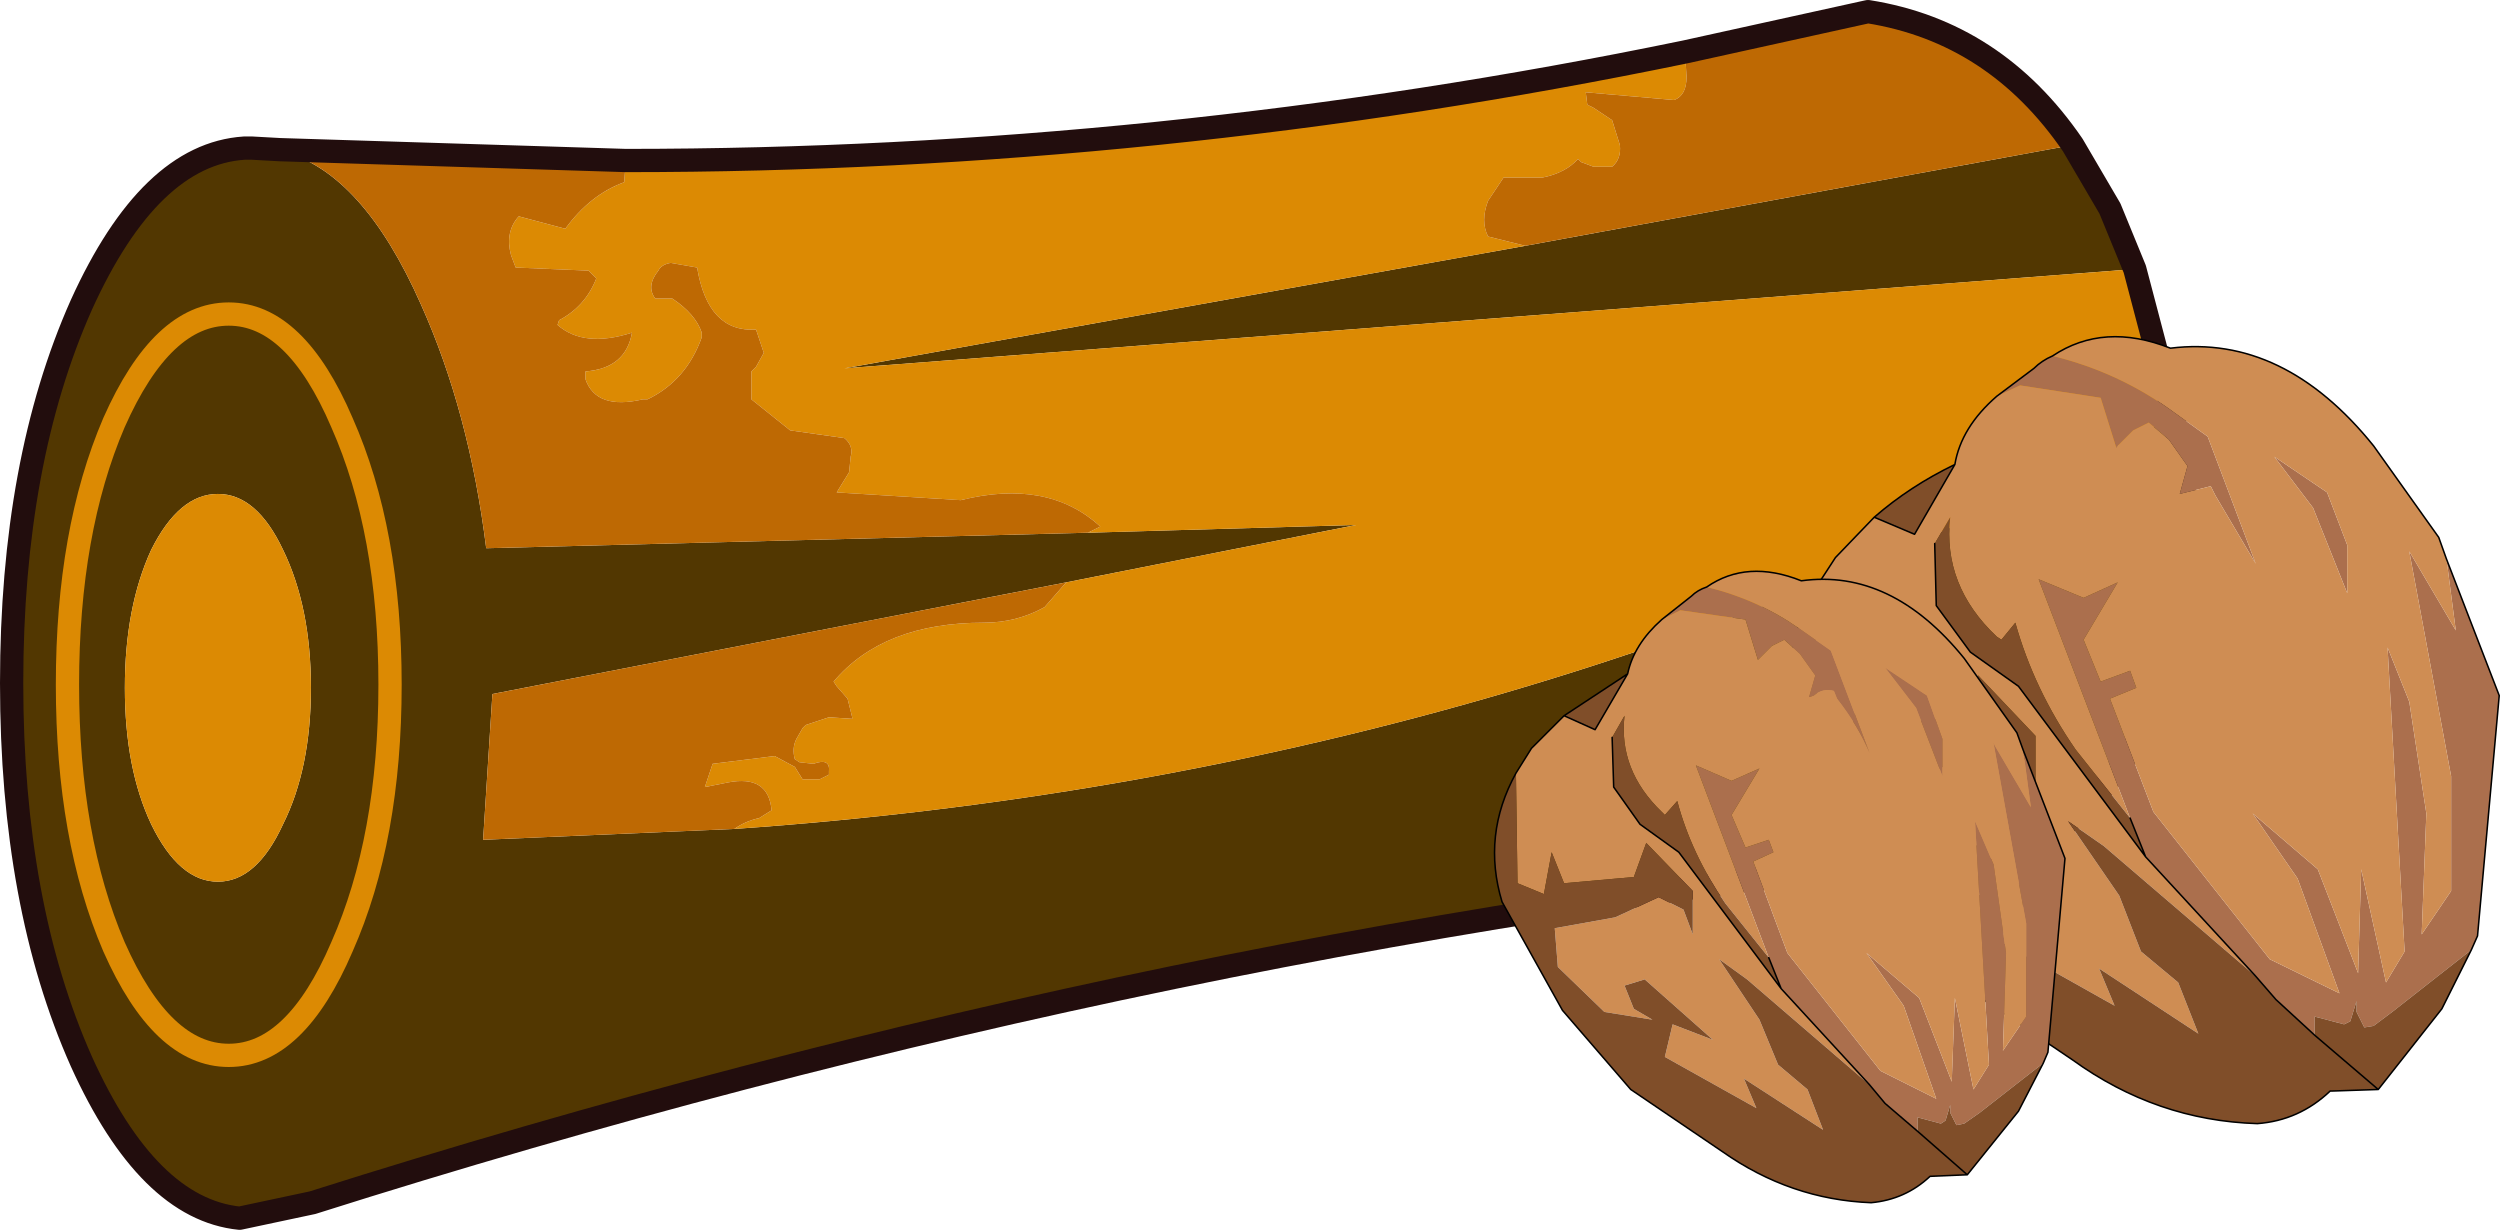 <svg viewBox="0 0 80.6 39.65" xmlns="http://www.w3.org/2000/svg" xmlns:xlink="http://www.w3.org/1999/xlink"><use transform="translate(.025 .025)" width="80.55" height="39.6" xlink:href="#a"/><defs><g id="a"><path d="m17.7 46.4-1.95.5h-.4l2.35-.5" fill="#164936" fill-rule="evenodd" transform="translate(-7.65 -7.65)"/><path d="m56.8 15.55 17.65-3.25 1.2 2.05.8 1.95-41.6 3.2 21.95-3.95M42.7 24.8l8.65-.25L42 26.4 23.5 30l-.3 4.7 8.1-.35q25.2-1.75 46.4-13.3l.1.55q1.6 9.05-4.55 13.35Q45.45 37.6 17.7 46.4l-2.35.5q-2.95-.3-5.1-5.05Q8 36.8 8 29.65t2.25-12.2q2.2-4.85 5.25-5.05h.25l.95.1q2.6.65 4.5 4.95 1.55 3.45 2.1 7.85l19.4-.5m-24.05-3.55q-1.5-3.5-3.65-3.5t-3.7 3.5q-1.5 3.5-1.5 8.45t1.5 8.45q1.55 3.5 3.7 3.5t3.65-3.5q1.55-3.5 1.55-8.45t-1.55-8.45q1.55 3.5 1.55 8.45t-1.55 8.45q-1.5 3.5-3.65 3.5t-3.7-3.5q-1.5-3.5-1.5-8.45t1.5-8.45q1.55-3.5 3.7-3.5t3.65 3.5m-1 8.55q0-2.6-.9-4.45-.85-1.8-2.1-1.8t-2.15 1.8q-.85 1.85-.85 4.45t.85 4.4q.9 1.85 2.15 1.85t2.1-1.85q.9-1.8.9-4.4" fill="#523701" fill-rule="evenodd" transform="translate(-7.65 -7.65)"/><path d="m61.95 9.3.05.8q0 .6-.4.75l-2.85-.25.05.4.2.1.6.4.25.8q.05.45-.25.7H59l-.4-.15-.1-.1q-.4.45-1.15.6H56.1l-.5.75q-.25.65 0 1.15l1.2.3-21.95 3.95 41.6-3.2 1.25 4.75Q56.5 32.6 31.3 34.35q.35-.25.8-.35l.4-.25q-.1-1.15-1.4-.9l-.75.15.25-.75 2-.25.65.35.25.4h.55l.3-.15v-.1q.05-.45-.5-.25l-.45-.05-.15-.1q-.1-.35.05-.65l.2-.35.1-.1.75-.25.75.05v-.05l-.15-.6-.35-.4-.1-.15q1.6-1.9 4.85-1.9 1.05 0 1.95-.5l.7-.8 9.35-1.85-8.65.25.4-.2q-1.7-1.55-4.5-.85l-4-.25.4-.65.05-.5q.1-.35-.2-.6l-1.75-.25-1.25-1v-.9l.15-.15.25-.45-.25-.75q-1.55.1-1.9-2l-.85-.15q-.3.05-.4.25-.4.5-.1.9h.55q.75.5.95 1.1v.15q-.5 1.4-1.75 2h-.15q-1.5.35-1.85-.65v-.25q1.3-.1 1.5-1.25-1.55.5-2.4-.25l.05-.15q.85-.45 1.2-1.35l-.25-.25-2.35-.1-.15-.4q-.2-.75.25-1.25l1.5.4q.8-1.1 1.9-1.5l.05-.7q17.2 0 34.15-3.5m-46.2 3.1.9.05.05.05-.95-.1m1.9 17.4q0 2.6-.9 4.4-.85 1.85-2.1 1.85T12.5 34.2q-.85-1.8-.85-4.4t.85-4.45q.9-1.8 2.15-1.8t2.1 1.8q.9 1.85.9 4.45" fill="#dc8a03" fill-rule="evenodd" transform="translate(-7.65 -7.65)"/><path d="m56.8 15.55-1.2-.3q-.25-.5 0-1.15l.5-.75h1.25q.75-.15 1.15-.6l.1.1.4.15h.6q.3-.25.25-.7l-.25-.8-.6-.4-.2-.1-.05-.4 2.85.25q.4-.15.4-.75l-.05-.8 5.9-1.3q4.1.65 6.6 4.3L56.8 15.55m-29-2.75-.05.7q-1.1.4-1.9 1.5l-1.5-.4q-.45.5-.25 1.25l.15.4 2.35.1.25.25q-.35.9-1.2 1.35l-.05.15q.85.75 2.4.25-.2 1.15-1.5 1.25v.25q.35 1 1.85.65h.15q1.25-.6 1.75-2v-.15q-.2-.6-.95-1.1h-.55q-.3-.4.1-.9.1-.2.4-.25l.85.15q.35 2.1 1.9 2l.25.75-.25.45-.15.15v.9l1.25 1 1.75.25q.3.25.2.6l-.05.5-.4.65 4 .25q2.8-.7 4.5.85l-.4.2-19.4.5q-.55-4.4-2.1-7.85-1.9-4.3-4.5-4.95l-.05-.05 11.15.35M42 26.4l-.7.8q-.9.5-1.95.5-3.25 0-4.85 1.9l.1.15.35.4.15.6v.05l-.75-.05-.75.25-.1.1-.2.35q-.15.3-.05.65l.15.1.45.05q.55-.2.5.25v.1l-.3.15h-.55l-.25-.4-.65-.35-2 .25-.25.75.75-.15q1.3-.25 1.4.9l-.4.25q-.45.1-.8.35l-8.1.35.3-4.7L42 26.4" fill="#be6903" fill-rule="evenodd" transform="translate(-7.65 -7.65)"/><path d="M66.8 4.65Q64.3 1 60.2.35l-5.9 1.3q-16.95 3.5-34.15 3.5m49.9 8.25L68.8 8.65m1.25 4.75.1.55Q71.75 23 65.6 27.3q-27.8 2.65-55.55 11.45m-2.35.5q-2.95-.3-5.1-5.05Q.35 29.15.35 22T2.6 9.8q2.2-4.85 5.25-5.05h.25l.9.05 11.15.35m46.65-.5L68 6.7l.8 1.95M7.7 39.25l2.35-.5" fill="none" stroke="#220d0d" stroke-linecap="round" stroke-linejoin="round" stroke-width=".75"/><path d="M11 13.6q1.55 3.5 1.55 8.45T11 30.5Q9.5 34 7.35 34t-3.7-3.5q-1.5-3.5-1.5-8.45t1.5-8.45q1.55-3.5 3.7-3.5T11 13.6" fill="none" stroke="#dc8a03" stroke-linecap="round" stroke-linejoin="round" stroke-width=".75"/><path d="m76.3 34-2.95-7.7 1.45.6 1.1-.5-1.1 1.85.55 1.35.95-.35.2.55-.85.35 1.4 3.65 3.75 4.75 2.25 1.1-1.35-3.7-1.45-2.1 2.1 1.8 1.3 3.35.1-3.35.8 3.65.6-1-.55-9.8.7 1.75.55 3.6-.15 3.9.95-1.4v-3.7L85.3 25.4l1.5 2.55-.3-2.3 1.7 4.4-.7 7.75-.2.45-2.55 2-.6.45-.3.05-.25-.5v-.35l-.2.65-.2.1-.95-.25v.6L81 39.85l-.65-.75-3.55-3.85-.5-1.25m-2.5-14.9q2.05.5 3.75 1.7l1.25.9 1.55 4.1-1.3-2.2-.15-.3-1 .25.25-.9-.6-.85-.65-.55-.5.25-.55.55-.5-1.6-2.6-.4-.75.35 1.2-.9q.25-.25.6-.4m9.5 7.65L82.2 24l-1.25-1.65 1.7 1.15.65 1.7v1.55" fill="#ab6f4d" fill-rule="evenodd" transform="translate(-7.65 -7.65)"/><path d="m86.5 25.65.3 2.3-1.5-2.55 1.35 7.25v3.7l-.95 1.4.15-3.9-.55-3.6-.7-1.75.55 9.8-.6 1-.8-3.65-.1 3.35-1.3-3.35-2.1-1.8 1.45 2.1 1.35 3.7-2.25-1.1-3.75-4.75-1.4-3.65.85-.35-.2-.55-.95.35-.55-1.35 1.1-1.85-1.1.5-1.45-.6L76.3 34l-1.75-2.2q-1.35-1.95-1.95-4.1l-.45.55-.15-.1q-1.75-1.65-1.5-3.85l-.5.85.05 2 1.1 1.5 1.55 1.1 4.1 5.5 3.55 3.85-4.9-4.2-1.15-.8 1.65 2.4.7 1.8 1.2 1 .65 1.65-3.2-2.1.5 1.2L72.15 38l.3-1.3 1.6.6-2.75-2.45-.8.3.35.9.75.45-1.9-.3-1.9-1.8-.1-1.6 2.45-.4 1.75-.8 1 .5.35.95v-1.7L71.4 29.4l-.55 1.35-2.8.25-.45-1.2-.35 1.65L66.2 31l-.05-4.4.65-1 1.25-1.3 1.3.55 1.3-2.25q.2-1.2 1.35-2.2l.75-.35 2.6.4.5 1.6.55-.55.5-.25.65.55.6.85-.25.9 1-.25.15.3 1.3 2.2-1.55-4.1-1.25-.9q-1.7-1.2-3.75-1.7 1.65-1.1 3.8-.25 3.65-.45 6.55 3.15l2.1 2.95.25.7m-3.2 1.1V25.2l-.65-1.7-1.7-1.15L82.2 24l1.1 2.75" fill="#cf8d53" fill-rule="evenodd" transform="translate(-7.65 -7.65)"/><path d="m76.3 34 .5 1.25-4.1-5.5-1.55-1.1-1.1-1.5-.05-2 .5-.85q-.25 2.2 1.5 3.85l.15.1.45-.55q.6 2.15 1.95 4.1L76.3 34m4.05 5.1.65.75L82.25 41v-.6l.95.25.2-.1.2-.65v.35l.25.5.3-.05.6-.45 2.55-2-.95 1.9-2.05 2.6-1.5.05h-.05q-1 .95-2.35 1.05-3.25-.1-5.95-2.05l-3.7-2.5L68 36.1l-2.4-4.35q-.85-2.65.55-5.15l.05 4.4 1.05.45.35-1.65.45 1.2 2.8-.25.55-1.35 1.85 1.95v1.7l-.35-.95-1-.5-1.75.8-2.45.4.1 1.6 1.9 1.8 1.9.3-.75-.45-.35-.9.8-.3 2.75 2.45-1.6-.6-.3 1.3 3.65 2.05-.5-1.2 3.2 2.1-.65-1.65-1.2-1-.7-1.8-1.65-2.4 1.15.8 4.9 4.2m-9.7-16.5-1.3 2.25-1.3-.55q1.15-1 2.6-1.7M82.25 41l2.05 1.75L82.25 41" fill="#804e29" fill-rule="evenodd" transform="translate(-7.65 -7.65)"/><path d="m68.65 26.35.5 1.25 3.55 3.85.65.75 1.25 1.15m5.05-2.75.2-.45.7-7.75-1.7-4.4-.25-.7-2.1-2.95q-2.9-3.6-6.55-3.15-2.15-.85-3.8.25-.35.15-.6.4l-1.2.9q-1.15 1-1.35 2.2l-1.3 2.25-1.3-.55-1.25 1.3-.65 1q-1.4 2.5-.55 5.15l2.4 4.35 2.75 3.2 3.7 2.5q2.7 1.95 5.95 2.05 1.35-.1 2.35-1.05h.05l1.5-.05-2.05-1.75m2.05 1.75 2.05-2.6.95-1.9M63 14.95q-1.45.7-2.6 1.7m1.95.85.05 2 1.1 1.5 1.55 1.1 4.1 5.5" fill="none" stroke="#000" stroke-linecap="round" stroke-linejoin="round" stroke-width=".05"/><path d="m64.65 38.5-2.35-6.2 1.15.5.9-.4-.9 1.5.45 1.05.75-.25.15.4-.65.3 1.1 2.95 3 3.8 1.8.9-1.05-3-1.2-1.7 1.7 1.45 1.05 2.7.1-2.7.6 2.95.5-.8-.45-7.85.6 1.4.4 2.85-.1 3.15.75-1.1v-3l-1.05-5.8 1.2 2.05-.25-1.85 1.35 3.5-.55 6.25-.15.35-2.05 1.6-.5.35-.25.05-.2-.4v-.25l-.15.5-.15.1-.75-.2v.45l-1.05-.9-.5-.6-2.85-3.1-.4-1m-2-11.95q1.65.4 3 1.35l1 .7 1.25 3.3q-.35-.85-1.05-1.75l-.1-.25q-.35-.1-.65.15l-.15.05.2-.7-.5-.7-.5-.45-.4.2-.45.45-.4-1.3-2.1-.3-.6.3.95-.75q.2-.2.5-.3m7.6 6.1-.85-2.2-1-1.3 1.35.9.5 1.4v1.2" fill="#ab6f4d" fill-rule="evenodd" transform="translate(-7.65 -7.65)"/><path d="m72.85 31.8.25 1.85-1.2-2.05 1.05 5.8v3l-.75 1.1.1-3.15-.4-2.85-.6-1.4.45 7.85-.5.8-.6-2.95-.1 2.7-1.05-2.7-1.7-1.45 1.2 1.7 1.05 3-1.8-.9-3-3.8-1.1-2.95.65-.3-.15-.4-.75.25-.45-1.05.9-1.5-.9.4-1.15-.5 2.35 6.2-1.4-1.75q-1.1-1.6-1.55-3.3l-.4.45-.1-.1q-1.4-1.35-1.2-3.1l-.4.7.05 1.6.85 1.2 1.25.9 3.3 4.4 2.85 3.1-3.95-3.4-.9-.65 1.3 1.95.6 1.45.95.8.5 1.3-2.55-1.65.4.95-2.95-1.65.25-1.05 1.3.5-2.2-1.95-.65.2.3.75.6.35-1.55-.25-1.5-1.45-.1-1.25 1.95-.35 1.4-.65.8.4.3.8v-1.4l-1.5-1.55-.4 1.1-2.25.2-.4-1-.25 1.35-.85-.35-.05-3.55.5-.8 1.05-1.05 1 .45 1.05-1.8q.2-.95 1.1-1.75l.6-.3 2.1.3.4 1.3.45-.45.4-.2.5.45.5.7-.2.7.15-.05q.3-.25.65-.15l.1.25q.7.9 1.05 1.75l-1.25-3.3-1-.7q-1.35-.95-3-1.35 1.3-.9 3.05-.2 2.9-.4 5.25 2.5l1.7 2.4.2.55m-2.6.85v-1.2l-.5-1.4-1.35-.9 1 1.3.85 2.2" fill="#cf8d53" fill-rule="evenodd" transform="translate(-7.65 -7.65)"/><path d="m64.65 38.5.4 1-3.3-4.4-1.25-.9-.85-1.2-.05-1.6.4-.7q-.2 1.75 1.2 3.1l.1.1.4-.45q.45 1.7 1.55 3.3l1.4 1.75m3.25 4.1.5.6 1.05.9v-.45l.75.2.15-.1.15-.5v.25l.2.4.25-.05.5-.35 2.05-1.6-.8 1.55-1.65 2.05-1.2.05q-.8.75-1.9.85-2.6-.1-4.8-1.65l-2.95-2L58 40.2l-1.95-3.5q-.65-2.15.45-4.15l.05 3.55.85.35.25-1.35.4 1 2.25-.2.4-1.1 1.5 1.55v1.4l-.3-.8-.8-.4-1.4.65-1.95.35.1 1.25 1.5 1.45 1.55.25-.6-.35-.3-.75.65-.2 2.2 1.95-1.3-.5-.25 1.05 2.95 1.65-.4-.95 2.55 1.65-.5-1.3-.95-.8-.6-1.45-1.3-1.95.9.65 3.95 3.4m-7.8-13.25-1.05 1.8-1-.45 2.05-1.35m9.35 14.75 1.6 1.4-1.6-1.4" fill="#804e29" fill-rule="evenodd" transform="translate(-7.65 -7.65)"/><path d="m57 30.85.4 1 2.85 3.1.5.6 1.05.9m4.05-2.2.15-.35.55-6.25-1.35-3.5-.2-.55-1.7-2.4q-2.35-2.9-5.25-2.5-1.75-.7-3.05.2-.3.1-.5.3l-.95.75q-.9.8-1.1 1.75l-1.05 1.8-1-.45-1.05 1.05-.5.8q-1.1 2-.45 4.15l1.95 3.5 2.2 2.55 2.95 2q2.2 1.55 4.8 1.65 1.1-.1 1.9-.85l1.2-.05-1.6-1.4m1.6 1.4 1.65-2.05.8-1.55M52.45 21.7l-2.05 1.35m1.55.7.05 1.6.85 1.2 1.25.9 3.3 4.4" fill="none" stroke="#000" stroke-linecap="round" stroke-linejoin="round" stroke-width=".05"/></g></defs></svg>